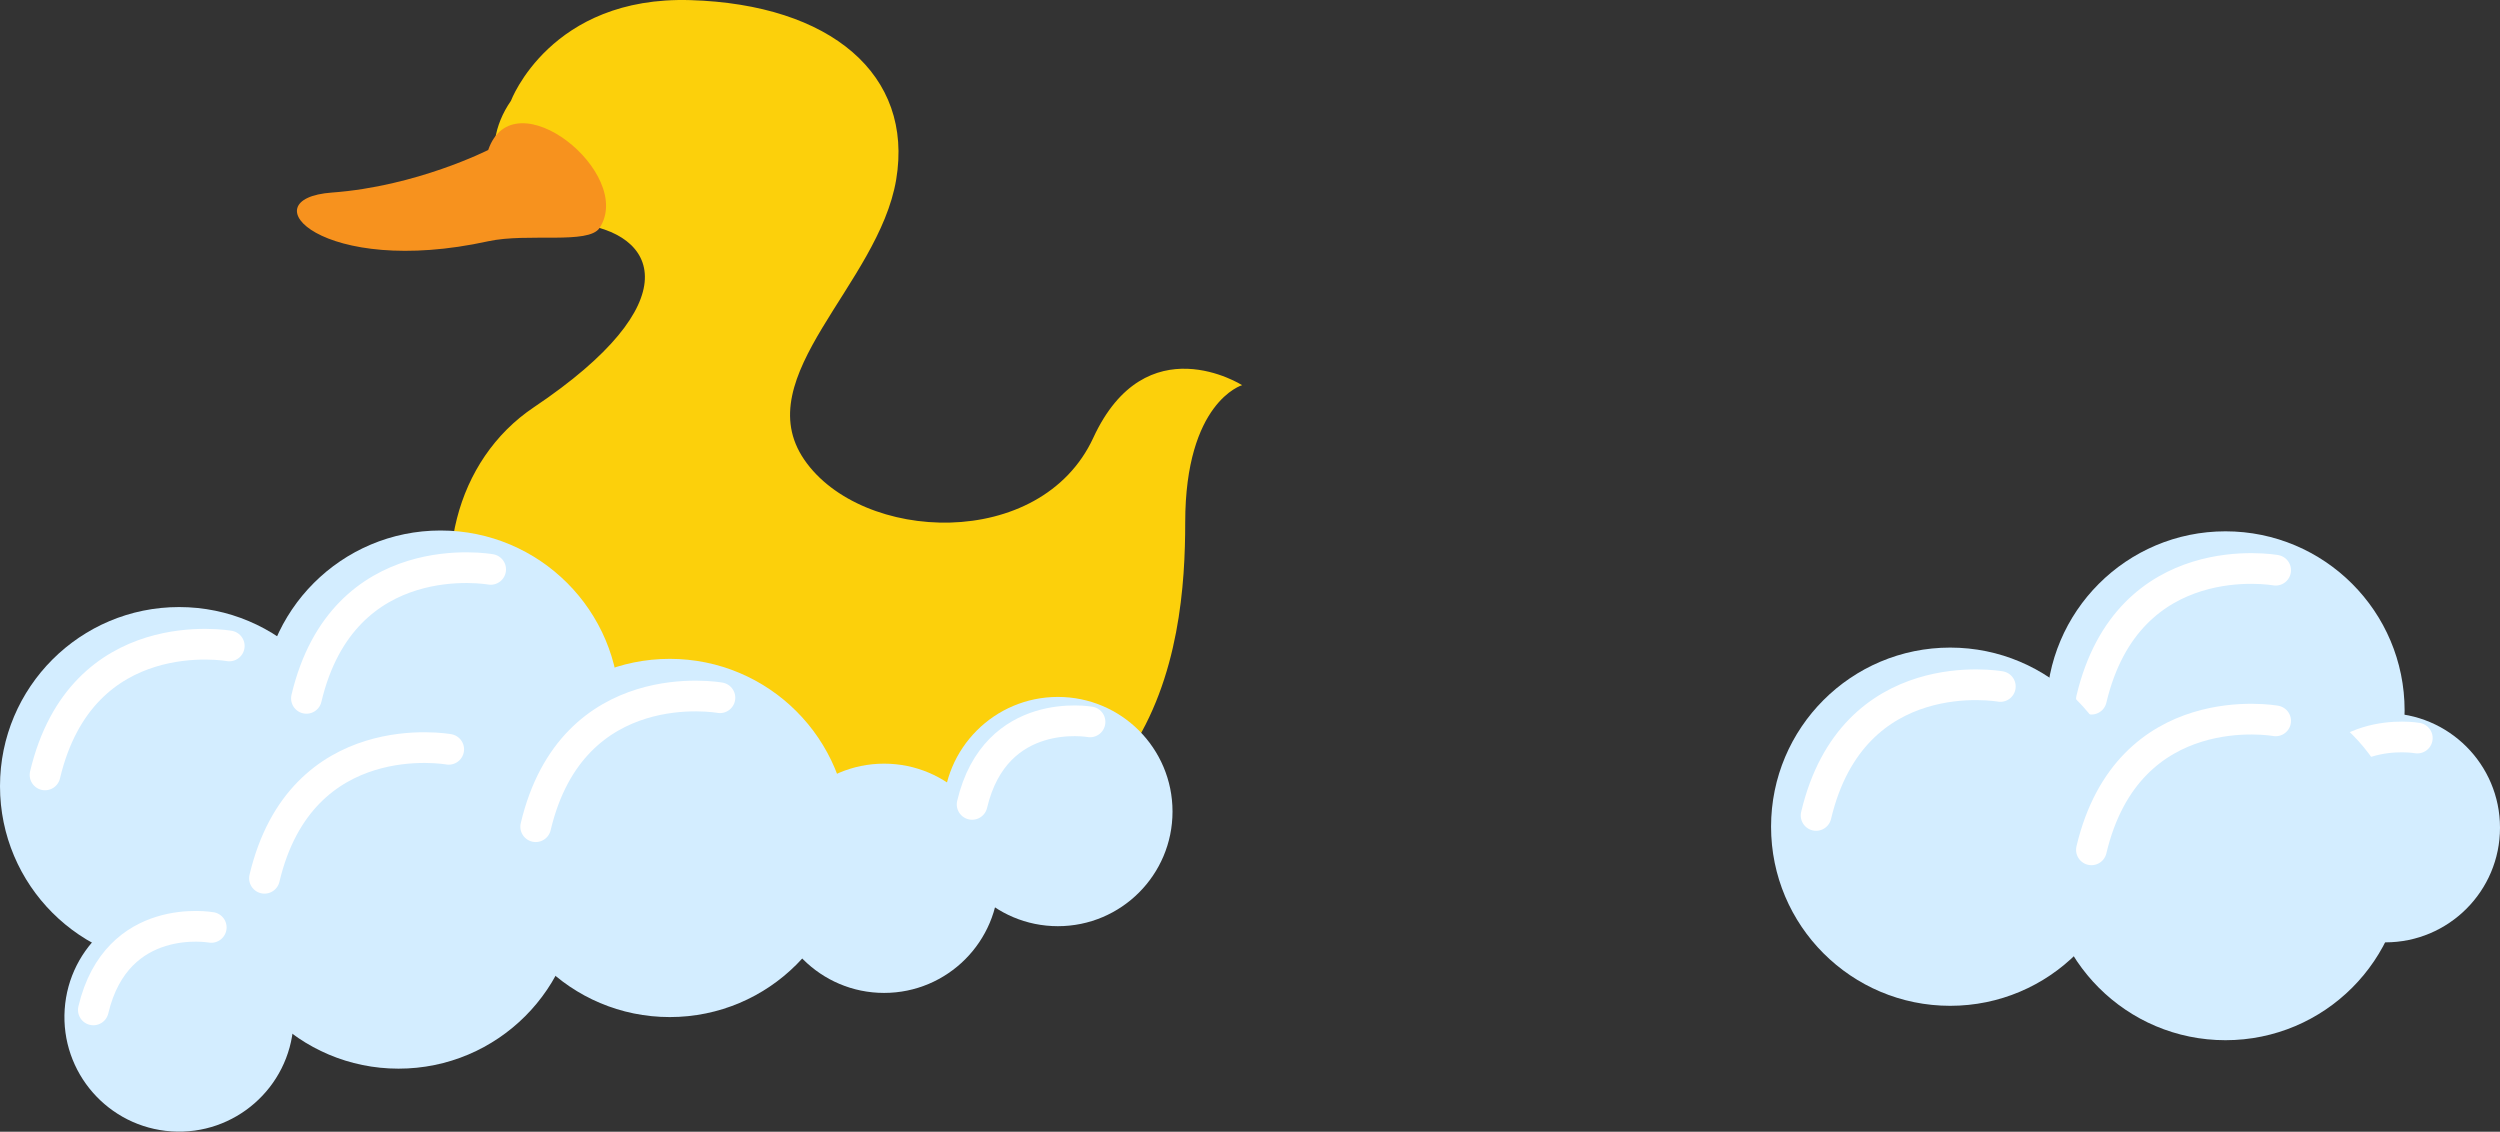 <svg id="Layer_1" data-name="Layer 1" xmlns="http://www.w3.org/2000/svg" viewBox="0 0 1221.3 552.87"><rect x="0" y="0" width="1221.3" height="552.87" fill="#333333" stroke="none"/><defs><style>.cls-1{fill:#00b2d1;}.cls-2{fill:none;stroke:#fff;stroke-linecap:round;stroke-miterlimit:10;stroke-width:15px;}.cls-3{fill:#fcd00b;}.cls-4{fill:#f7921e;}.cls-5{fill:#d3edff;}</style></defs><title>ped</title><path class="cls-1" d="M173.9,385.1s114.8,6,164.2,40.2c45.3,31.4,159-27.1,159-27.1s-87.7,20.5-121.7,11.3C296.6,388.4,212.6,381.3,173.9,385.1Z" transform="translate(-20.9 -0.04)"/><path class="cls-2" d="M468.5,385.3s-46.1-8.3-57.6,40.3" transform="translate(-20.9 -0.04)"/><path class="cls-3" d="M270.5,49.3S289.7-2,358.2.1,467.3,36.5,458.7,87.8,386,184,413.8,224.6,529.3,269.5,555,213.9s72.7-25.7,72.7-25.7-27.8,8.1-27.8,67.1S589.2,441.6,409.5,424,205.2,250.3,281.7,199s61.2-85.5,20.7-89.8S253.9,73.2,270.5,49.3Z" transform="translate(-20.9 -0.04)"/><path class="cls-4" d="M259.4,73.3s-35,17.8-76.3,20.8-4.9,41.6,76.3,23.8c19.3-4.2,49,1.7,54.4-6.5C331.2,84.9,271.9,37.1,259.4,73.3Z" transform="translate(-20.9 -0.04)"/><circle class="cls-5" cx="87.5" cy="384.06" r="87.5"/><path class="cls-2" d="M132.9,315.6s-72-13-90,63" transform="translate(-20.9 -0.04)"/><circle class="cls-5" cx="215.2" cy="346.66" r="87.5"/><path class="cls-2" d="M260.6,278.2s-72-13-90,63" transform="translate(-20.9 -0.04)"/><circle class="cls-5" cx="194.7" cy="434.56" r="87.5"/><path class="cls-2" d="M240.1,366.1s-72-13-90,63" transform="translate(-20.9 -0.04)"/><circle class="cls-5" cx="327.2" cy="409.36" r="87.5"/><path class="cls-2" d="M372.6,340.9s-72-13-90,63" transform="translate(-20.9 -0.04)"/><circle class="cls-5" cx="1087.2" cy="347.06" r="87.5"/><path class="cls-2" d="M1132.6,278.6s-72-13-90,63" transform="translate(-20.9 -0.04)"/><circle class="cls-5" cx="952.7" cy="403.86" r="87.5"/><path class="cls-2" d="M998.1,335.4s-72-13-90,63" transform="translate(-20.9 -0.04)"/><circle class="cls-5" cx="431.9" cy="429.06" r="56"/><circle class="cls-5" cx="1165.3" cy="404.36" r="56"/><path class="cls-2" d="M1201.8,360.6s-46.1-8.3-57.6,40.3" transform="translate(-20.9 -0.04)"/><circle class="cls-5" cx="516.8" cy="396.46" r="56"/><path class="cls-2" d="M553.4,352.7s-46.1-8.3-57.6,40.3" transform="translate(-20.9 -0.04)"/><circle class="cls-5" cx="108.38" cy="496.91" r="56" transform="translate(-415.54 571.95) rotate(-86.19)"/><path class="cls-2" d="M124.1,453.1S78,444.8,66.5,493.4" transform="translate(-20.9 -0.04)"/><circle class="cls-5" cx="1087.2" cy="420.66" r="87.5"/><path class="cls-2" d="M1132.6,352.2s-72-13-90,63" transform="translate(-20.9 -0.04)"/></svg>